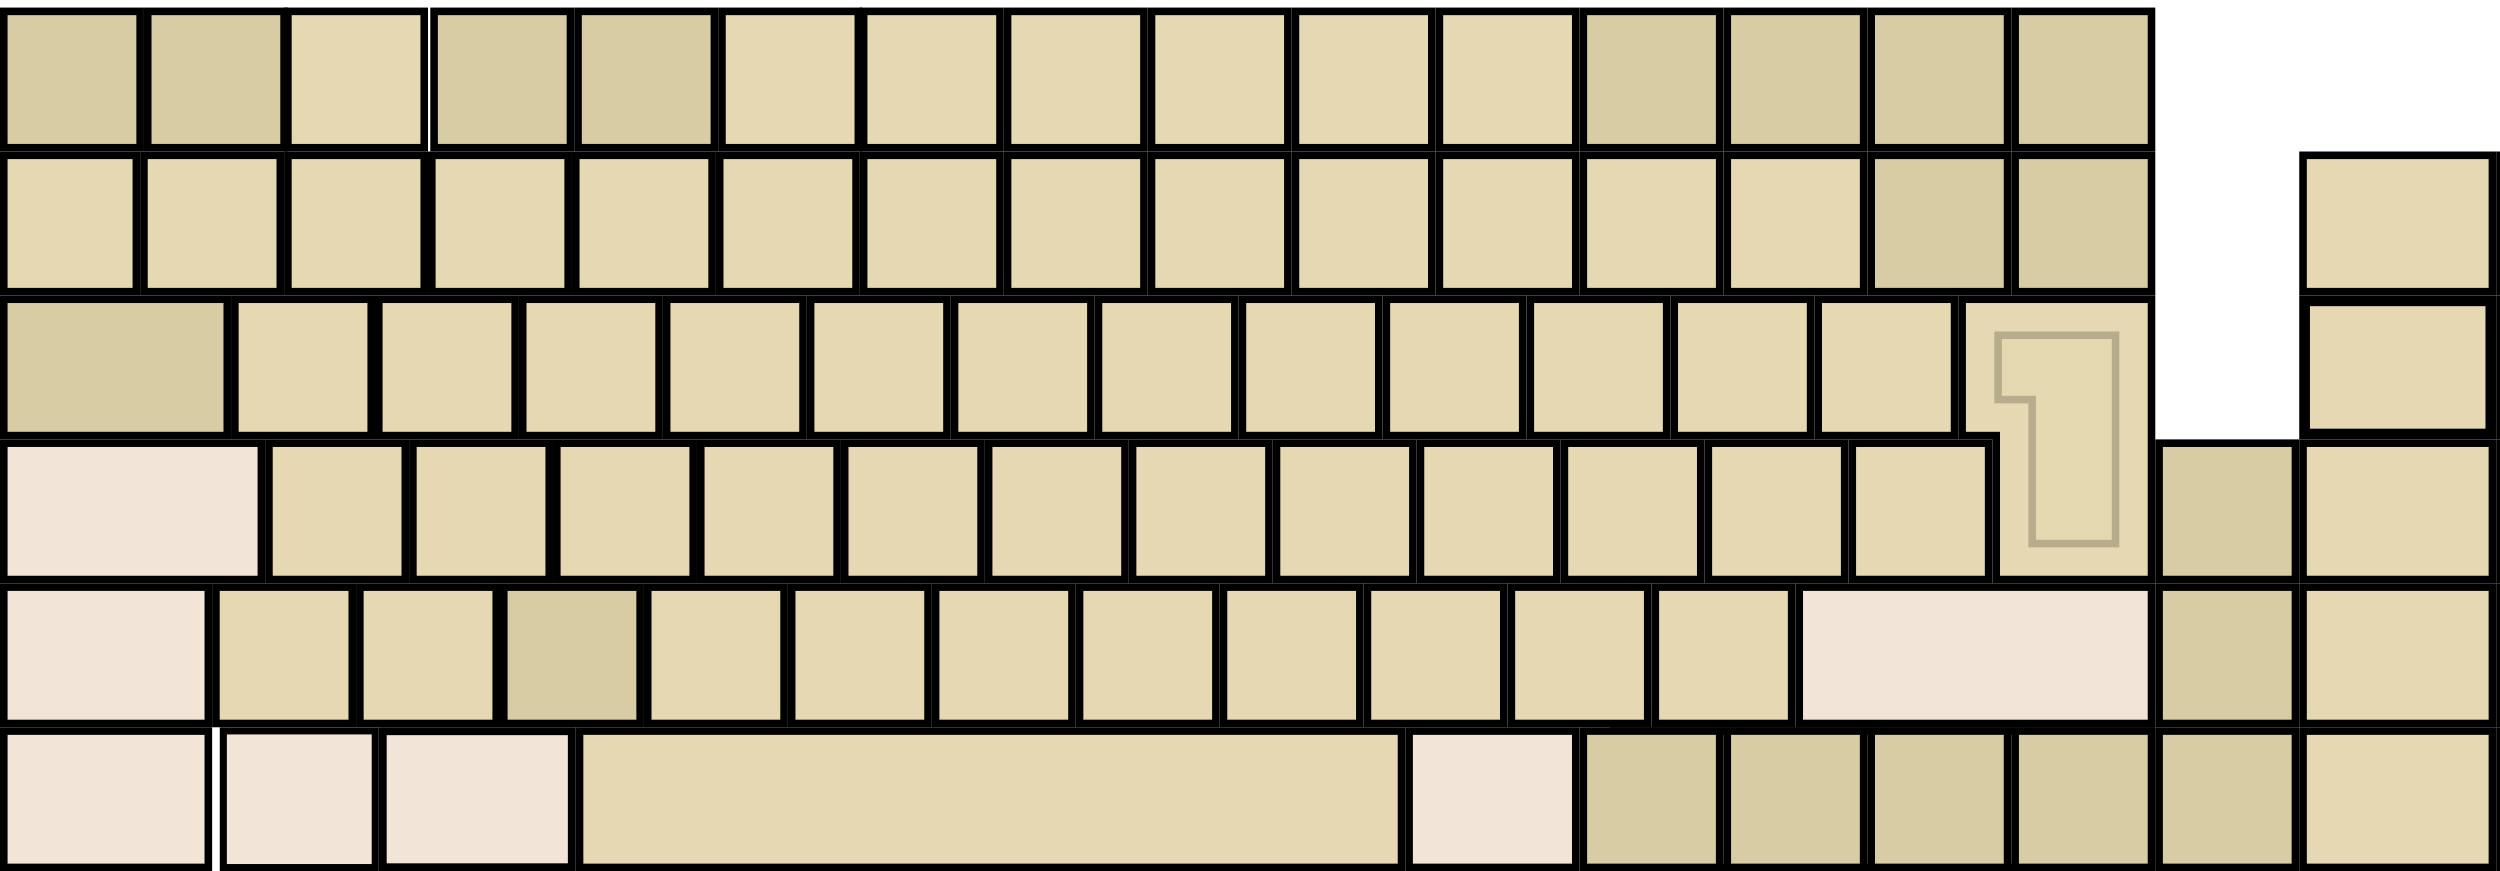 <?xml version="1.0" encoding="UTF-8" standalone="no"?>
<!-- Created for Onboard -->

<svg
   xmlns:dc="http://purl.org/dc/elements/1.1/"
   xmlns:cc="http://creativecommons.org/ns#"
   xmlns:rdf="http://www.w3.org/1999/02/22-rdf-syntax-ns#"
   xmlns:svg="http://www.w3.org/2000/svg"
   xmlns="http://www.w3.org/2000/svg"
   xmlns:sodipodi="http://sodipodi.sourceforge.net/DTD/sodipodi-0.dtd"
   xmlns:inkscape="http://www.inkscape.org/namespaces/inkscape"
   id="svg2"
   height="115"
   width="330"
   version="1.0"
   inkscape:version="0.92.1 r15371"
   sodipodi:docname="Chubon 3-Alpha.svg">
  <defs
     id="defs90" />
  <sodipodi:namedview
     pagecolor="#ffffff"
     bordercolor="#666666"
     borderopacity="1"
     objecttolerance="10"
     gridtolerance="10"
     guidetolerance="10"
     inkscape:pageopacity="0"
     inkscape:pageshadow="2"
     inkscape:window-width="1255"
     inkscape:window-height="843"
     id="namedview88"
     showgrid="false"
     inkscape:zoom="2.5173001"
     inkscape:cx="149.40468"
     inkscape:cy="69.949307"
     inkscape:window-x="25"
     inkscape:window-y="181"
     inkscape:window-maximized="0"
     inkscape:current-layer="svg2"
     inkscape:snap-bbox="true"
     inkscape:bbox-nodes="true"
     inkscape:bbox-paths="true"
     fit-margin-top="0"
     fit-margin-left="0"
     fit-margin-right="0"
     fit-margin-bottom="0"
     showguides="true"
     inkscape:guide-bbox="true"
     inkscape:snap-global="true"
     inkscape:object-paths="false"
     inkscape:object-nodes="true"
     inkscape:snap-center="true">
    <sodipodi:guide
       orientation="1,0"
       position="-8.856,101.845"
       id="guide3833"
       inkscape:locked="false" />
  </sodipodi:namedview>
  <rect
     id="wordlist"
     height="15.028"
     width="306.528"
     y="-17.592"
     x="-0.164"
     style="fill:#151530;stroke:#7f7f7f;stroke-width:0.972;stroke-miterlimit:4;stroke-dasharray:none" />
  <rect
     id="prediction"
     height="15"
     width="49"
     y="-17.578"
     x="70.851"
     style="color:#000000;display:inline;overflow:visible;visibility:visible;fill:#2b2b63;fill-opacity:1;fill-rule:nonzero;stroke:#7f7f7f;stroke-width:1;stroke-linecap:butt;stroke-linejoin:miter;stroke-miterlimit:4;stroke-dasharray:none;stroke-dashoffset:0;stroke-opacity:1;marker:none;enable-background:accumulate" />
  <rect
     id="correction"
     height="15"
     width="49"
     y="-17.578"
     x="0.851"
     style="color:#000000;display:inline;overflow:visible;visibility:visible;fill:#2b2b63;fill-opacity:1;fill-rule:nonzero;stroke:#7f7f7f;stroke-width:1;stroke-linecap:butt;stroke-linejoin:miter;stroke-miterlimit:4;stroke-dasharray:none;stroke-dashoffset:0;stroke-opacity:1;marker:none;enable-background:accumulate"
     inkscape:label="#correction" />
  <rect
     id="expand-corrections"
     height="14.686"
     width="16.686"
     y="-17.421"
     x="52.008"
     style="fill:#2b2b63;stroke:#7f7f7f;stroke-width:1.314;stroke-miterlimit:4;stroke-dasharray:none" />
  <rect
     id="AB01"
     style="fill:#e5d8b2;stroke:#000000"
     height="18"
     width="18"
     y="39.5"
     x="221" />
  <rect
     id="AE02"
     style="fill:#e5d8b2;stroke:#000000"
     height="18"
     width="18"
     y="58.5"
     x="54.5" />
  <rect
     id="AE03"
     style="fill:#e5d8b2;stroke:#000000"
     height="18"
     width="18"
     y="58.5"
     x="73.5" />
  <rect
     id="AD09"
     style="fill:#e5d8b2;stroke:#000000"
     height="18"
     width="18"
     y="77.5"
     x="104.5" />
  <rect
     id="AE01"
     style="fill:#e5d8b2;stroke:#000000"
     height="18"
     width="18"
     y="58.5"
     x="35.5" />
  <rect
     id="AE06"
     style="fill:#e5d8b2;stroke:#000000"
     height="18"
     width="18"
     y="39.5"
     x="69" />
  <rect
     id="AE07"
     style="fill:#e5d8b2;stroke:#000000"
     height="18"
     width="18"
     y="20.5"
     x="19" />
  <rect
     id="AE04"
     style="fill:#e5d8b2;stroke:#000000"
     height="18"
     width="18"
     y="39.5"
     x="31" />
  <rect
     id="AE05"
     style="fill:#e5d8b2;stroke:#000000"
     height="18"
     width="18"
     y="39.5"
     x="50" />
  <rect
     id="AD03"
     style="fill:#e5d8b2;stroke:#000000"
     height="18"
     width="18"
     y="58.5"
     x="149.5" />
  <rect
     id="AD02"
     style="fill:#e5d8b2;stroke:#000000"
     height="18"
     width="18"
     y="77.5"
     x="180.5" />
  <rect
     id="AD01"
     style="fill:#e5d8b2;stroke:#000000"
     height="18"
     width="18"
     y="39.5"
     x="88" />
  <rect
     id="AE09"
     style="fill:#e5d8b2;stroke:#000000"
     height="18"
     width="18"
     y="20.5"
     x="57" />
  <rect
     id="AD07"
     style="fill:#e5d8b2;stroke:#000000"
     height="18"
     width="18"
     y="20.5"
     x="114" />
  <rect
     id="AD06"
     style="fill:#e5d8b2;stroke:#000000"
     height="18"
     width="18"
     y="58.5"
     x="206.5" />
  <rect
     id="AD05"
     style="fill:#e5d8b2;stroke:#000000"
     height="18"
     width="18"
     y="39.5"
     x="145" />
  <rect
     id="AD04"
     style="fill:#e5d8b2;stroke:#000000"
     height="18"
     width="18"
     y="58.5"
     x="130.5" />
  <rect
     id="AB10"
     style="fill:#e5d8b2;stroke:#000000"
     height="18"
     width="18"
     y="20.5"
     x="76" />
  <rect
     id="AC11"
     style="fill:#e5d8b2;stroke:#000000"
     height="18"
     width="18"
     y="58.5"
     x="244.5" />
  <rect
     id="AC10"
     style="fill:#e5d8b2;stroke:#000000"
     height="18"
     width="18"
     y="20.5"
     x="190" />
  <rect
     id="TLDE"
     style="fill:#e5d8b2;stroke:#000000;stroke-width:1"
     height="18"
     width="17.5"
     y="20.5"
     x="0.5" />
  <rect
     id="LSGT"
     style="fill:#e5d8b2;stroke:#000000"
     height="18"
     width="18"
     y="1.5"
     x="171" />
  <rect
     id="BKSL"
     style="fill:#e5d8b2;stroke:#000000;stroke-width:1"
     height="18"
     width="18"
     y="39.5"
     x="240" />
  <rect
     id="AD10"
     style="fill:#e5d8b2;stroke:#000000"
     height="18"
     width="18"
     y="20.5"
     x="133" />
  <rect
     id="AD11"
     style="fill:#e5d8b2;stroke:#000000"
     height="18"
     width="18"
     y="20.5"
     x="209" />
  <rect
     id="AD12"
     style="fill:#e5d8b2;stroke:#000000"
     height="18"
     width="18"
     y="20.5"
     x="228" />
  <rect
     id="AB08"
     style="fill:#e5d8b2;stroke:#000000"
     height="18"
     width="18"
     y="77.5"
     x="199.5" />
  <rect
     id="AE11"
     style="fill:#e5d8b2;stroke:#000000"
     height="18"
     width="18"
     y="77.5"
     x="47.5" />
  <rect
     id="AE10"
     style="fill:#e5d8b2;stroke:#000000"
     height="18"
     width="18"
     y="77.5"
     x="28.5" />
  <rect
     id="AE12"
     style="fill:#e5d8b2;stroke:#000000"
     height="18"
     width="18"
     y="1.5"
     x="38" />
  <rect
     id="AC04"
     style="fill:#e5d8b2;stroke:#000000"
     height="18"
     width="18"
     y="77.5"
     x="85.5" />
  <rect
     id="AC05"
     style="fill:#e5d8b2;stroke:#000000"
     height="18"
     width="18"
     y="58.5"
     x="92.5" />
  <rect
     id="AC06"
     style="fill:#e5d8b2;stroke:#000000"
     height="18"
     width="18"
     y="58.5"
     x="168.5" />
  <rect
     id="AC07"
     style="fill:#e5d8b2;stroke:#000000"
     height="18"
     width="18"
     y="20.5"
     x="152" />
  <rect
     id="AB09"
     style="fill:#e5d8b2;stroke:#000000"
     height="18"
     width="18"
     y="77.5"
     x="218.5" />
  <rect
     id="AC01"
     style="fill:#e5d8b2;stroke:#000000"
     height="18"
     width="18"
     y="77.5"
     x="123.5" />
  <rect
     id="AC02"
     style="fill:#e5d8b2;stroke:#000000"
     height="18"
     width="18"
     y="39.5"
     x="164" />
  <rect
     id="AC03"
     style="fill:#e5d8b2;stroke:#000000"
     height="18"
     width="18"
     y="77.5"
     x="142.5" />
  <rect
     id="AB05"
     style="fill:#e5d8b2;stroke:#000000"
     height="18"
     width="18"
     y="58.5"
     x="187.5" />
  <rect
     id="AB04"
     style="fill:#e5d8b2;stroke:#000000"
     height="18"
     width="18"
     y="20.5"
     x="95" />
  <rect
     id="AE08"
     style="fill:#e5d8b2;stroke:#000000"
     height="18"
     width="18"
     y="20.5"
     x="38" />
  <rect
     id="AB06"
     style="fill:#e5d8b2;stroke:#000000"
     height="18"
     width="18"
     y="58.5"
     x="111.5" />
  <rect
     id="AC08"
     style="fill:#e5d8b2;stroke:#000000"
     height="18"
     width="18"
     y="39.5"
     x="202" />
  <rect
     id="AC09"
     style="fill:#e5d8b2;stroke:#000000"
     height="18"
     width="18"
     y="77.5"
     x="161.5" />
  <rect
     id="AB03"
     style="fill:#e5d8b2;stroke:#000000"
     height="18"
     width="18"
     y="39.5"
     x="183" />
  <rect
     id="AB02"
     style="fill:#e5d8b2;stroke:#000000"
     height="18"
     width="18"
     y="58.5"
     x="225.5" />
  <rect
     id="AD08"
     style="fill:#e5d8b2;stroke:#000000"
     height="18"
     width="18"
     y="39.5"
     x="126" />
  <rect
     id="AB07"
     style="fill:#e5d8b2;stroke:#000000"
     height="18"
     width="18"
     y="39.5"
     x="107" />
  <rect
     id="RCTL"
     style="fill:#f2e5d8;stroke:#000000"
     height="18"
     width="23"
     y="96.5"
     x="261" />
  <rect
     id="LCTL"
     style="fill:#f2e5d8;stroke:#000000"
     height="18"
     width="27"
     y="96.5"
     x="0.5" />
  <rect
     id="LALT"
     style="fill:#f2e5d8;stroke:#000000;stroke-width:0.935"
     height="18.043"
     width="20.054"
     y="96.478"
     x="29.478" />
  <rect
     id="MENU"
     style="fill:#d8cca5;stroke:#000000"
     height="18"
     width="23"
     y="96.5"
     x="237" />
  <rect
     id="RWIN"
     style="fill:#d8cca5;stroke:#000000"
     height="18"
     width="23"
     y="96.5"
     x="213" />
  <rect
     id="mwsection"
     style="fill:#f2e5d8;stroke:#000000;stroke-width:1.041"
     height="17.959"
     width="24.959"
     y="96.52"
     x="50.52" />
  <rect
     id="BKSP"
     style="fill:#d8cca5;stroke:#000000;stroke-width:1"
     height="18"
     width="18"
     y="20.5"
     x="247" />
  <rect
     id="DELE"
     style="fill:#d8cca5;stroke:#000000;stroke-width:1"
     height="18"
     width="18"
     y="20.5"
     x="266" />
  <rect
     id="TAB"
     style="fill:#d8cca5;stroke:#000000;stroke-width:1"
     height="18"
     width="29.5"
     y="39.5"
     x="0.5" />
  <rect
     id="CAPS"
     style="fill:#f2e5d8;stroke:#000000;stroke-width:1"
     height="18"
     width="34"
     y="58.5"
     x="0.5" />
  <rect
     id="RTRN_"
     style="fill:#d8cca5;stroke:#000000"
     height="18"
     width="42"
     y="-57.319"
     x="250.371"
     inkscape:label="#RTRN" />
  <rect
     id="LFSH"
     style="fill:#f2e5d8;stroke:#000000;stroke-width:1"
     height="18"
     width="27"
     y="77.5"
     x="0.5" />
  <rect
     id="RTSH"
     style="fill:#f2e5d8;stroke:#000000;stroke-width:1"
     height="18"
     width="46.5"
     y="77.5"
     x="237.5" />
  <rect
     id="SPCE"
     style="fill:#e5d8b2;stroke:#000000;stroke-width:1"
     height="18"
     width="108.5"
     y="96.5"
     x="76.5" />
  <rect
     id="RALT"
     style="fill:#f2e5d8;stroke:#000000"
     height="18"
     width="22"
     y="96.5"
     x="186" />
  <rect
     id="LEFT"
     style="fill:#d8cca5;stroke:#000000"
     height="18"
     width="18"
     y="96.5"
     x="209" />
  <rect
     id="RGHT"
     style="fill:#d8cca5;stroke:#000000"
     height="18"
     width="18"
     y="96.5"
     x="228" />
  <rect
     id="UP"
     style="fill:#d8cca5;stroke:#000000"
     height="18"
     width="18"
     y="96.5"
     x="247" />
  <rect
     id="DOWN"
     style="fill:#d8cca5;stroke:#000000"
     height="18"
     width="18"
     y="96.5"
     x="266" />
  <rect
     id="mwtableft"
     style="fill:#d8cca5;stroke:#000000"
     height="18"
     width="18"
     y="1.5"
     x="209" />
  <rect
     id="mwtabright"
     style="fill:#d8cca5;stroke:#000000"
     height="18"
     width="18"
     y="1.5"
     x="228" />
  <rect
     id="mwcopy"
     style="fill:#d8cca5;stroke:#000000"
     height="18"
     width="18"
     y="58.5"
     x="285" />
  <rect
     id="mwpaste"
     style="fill:#d8cca5;stroke:#000000"
     height="18"
     width="18"
     y="77.5"
     x="285" />
  <rect
     id="mwsave"
     style="fill:#d8cca5;stroke:#000000"
     height="18"
     width="18"
     y="96.5"
     x="285" />
  <rect
     id="hide"
     style="fill:#e5d8b2;stroke:#000000"
     height="18"
     width="25"
     y="20.5"
     x="304" />
  <rect
     id="move"
     style="fill:#e5d8b2;stroke:#000000;stroke-width:1.415"
     height="17.585"
     width="24.585"
     y="39.707"
     x="304.207" />
  <rect
     id="layer0"
     style="fill:#e5d8b2;stroke:#000000"
     height="18"
     width="25"
     y="58.5"
     x="304" />
  <rect
     id="layer1"
     style="fill:#e5d8b2;stroke:#000000"
     height="18"
     width="25"
     y="77.5"
     x="304" />
  <rect
     id="layer2"
     style="fill:#e5d8b2;stroke:#000000"
     height="18"
     width="25"
     y="96.5"
     x="304" />
  <rect
     id="inputline"
     style="fill:#151530;fill-opacity:0.594;stroke:#000000;stroke-width:1"
     height="18"
     width="246"
     y="-53.768"
     x="-50.212" />
  <rect
     x="330"
     y="20.5"
     width="22"
     height="18"
     style="fill:#e5d8b2;stroke:#000000;stroke-width:1"
     id="move.wordlist"
     inkscape:label="" />
  <rect
     inkscape:label=""
     id="showclick.wordlist"
     style="fill:#e5d8b2;stroke:#000000;stroke-width:1"
     height="18"
     width="22"
     y="39.5"
     x="330" />
  <rect
     x="330"
     y="58.5"
     width="22"
     height="18"
     style="fill:#e5d8b2;stroke:#000000;stroke-width:1"
     id="layer0.wordlist"
     inkscape:label="" />
  <rect
     x="330"
     y="77.5"
     width="22"
     height="18"
     style="fill:#e5d8b2;stroke:#000000;stroke-width:1"
     id="layer1.wordlist"
     inkscape:label="" />
  <rect
     x="330"
     y="96.5"
     width="22"
     height="18"
     style="fill:#e5d8b2;stroke:#000000;stroke-width:1"
     id="layer2.wordlist"
     inkscape:label="" />
  <rect
     style="fill:#2b2b63;stroke:#7f7f7f;stroke-width:1;stroke-miterlimit:4;stroke-dasharray:none"
     x="284.851"
     y="-17.578"
     width="17"
     height="15"
     id="hide.wordlist"
     inkscape:label="" />
  <rect
     inkscape:label=""
     id="language.wordlist"
     height="15"
     width="17"
     y="-17.578"
     x="264.851"
     style="fill:#2b2b63;stroke:#7f7f7f;stroke-width:1;stroke-miterlimit:4;stroke-dasharray:none" />
  <g
     id="RTRN">
    <path
       inkscape:label="#RTRN_100pct"
       sodipodi:nodetypes="ccccccc"
       inkscape:connector-curvature="0"
       id="RTRN_100pct"
       d="m 259,39.5 25,0 0,37 -20.5,0 0,-19 -4.5,0 z"
       style="fill:#e5d8b2;fill-opacity:1;stroke:#000000;stroke-width:1" />
    <path
       style="opacity:0.2;fill:#e5d8b2;fill-opacity:1;stroke:#000000;stroke-width:1"
       d="m 263.75,44.25 15.5,0 0,27.5 -11,0 0,-19 -4.5,0 z"
       id="RTRN_50pct"
       inkscape:connector-curvature="0"
       sodipodi:nodetypes="ccccccc"
       inkscape:label="#RTRN_50pct" />
  </g>
  <rect
     style="fill:#2b2b63;stroke:#7f7f7f;stroke-width:1;stroke-miterlimit:4;stroke-dasharray:none"
     x="224.851"
     y="-17.578"
     width="17"
     height="15"
     id="next-predictions.wordlist"
     inkscape:label="" />
  <rect
     style="fill:#2b2b63;stroke:#7f7f7f;stroke-width:1;stroke-miterlimit:4;stroke-dasharray:none"
     x="204.851"
     y="-17.578"
     width="17"
     height="15"
     id="previous-predictions.wordlist"
     inkscape:label="" />
  <rect
     inkscape:label=""
     id="pause-learning.wordlist"
     height="15"
     width="17"
     y="-17.578"
     x="244.851"
     style="fill:#2b2b63;stroke:#7f7f7f;stroke-width:1;stroke-miterlimit:4;stroke-dasharray:none" />
  <rect
     id="AE07-3"
     style="fill:#e5d8b2;stroke:#000000"
     height="18"
     width="18"
     y="1.5"
     x="95.3" />
  <rect
     id="AE07-3-6"
     style="fill:#e5d8b2;stroke:#000000"
     height="18"
     width="18"
     y="1.5"
     x="114" />
  <rect
     id="AE07-3-7"
     style="fill:#e5d8b2;stroke:#000000"
     height="18"
     width="18"
     y="1.5"
     x="133" />
  <rect
     id="AE07-3-5"
     style="fill:#e5d8b2;stroke:#000000"
     height="18"
     width="18"
     y="1.5"
     x="152" />
  <rect
     id="AE07-3-3"
     style="fill:#e5d8b2;stroke:#000000"
     height="18"
     width="18"
     y="1.5"
     x="190" />
  <rect
     id="AE07-3-56"
     style="fill:#e5d8b2;stroke:#000000"
     height="18"
     width="18"
     y="20.5"
     x="171" />
  <rect
     id="mwwleft"
     style="fill:#d8cca5;stroke:#000000"
     height="18"
     width="18"
     y="1.5"
     x="247" />
  <rect
     id="mwwright"
     style="fill:#d8cca5;stroke:#000000"
     height="18"
     width="18"
     y="1.5"
     x="266" />
  <rect
     id="mwsleft"
     style="fill:#d8cca5;stroke:#000000"
     height="18"
     width="18"
     y="1.5"
     x="57.3" />
  <rect
     id="mwsright"
     style="fill:#d8cca5;stroke:#000000"
     height="18"
     width="18"
     y="1.5"
     x="76.3" />
  <rect
     id="ESC"
     style="fill:#d8cca5;stroke:#000000"
     height="18"
     width="18"
     y="1.5"
     x="0.5" />
  <rect
     id="mwunderscore"
     style="fill:#d8cca5;stroke:#000000"
     height="18"
     width="18"
     y="77.5"
     x="66.5" />
  <rect
     id="mwdollar"
     style="fill:#d8cca5;stroke:#000000"
     height="18"
     width="18"
     y="1.5"
     x="19.5" />
</svg>
